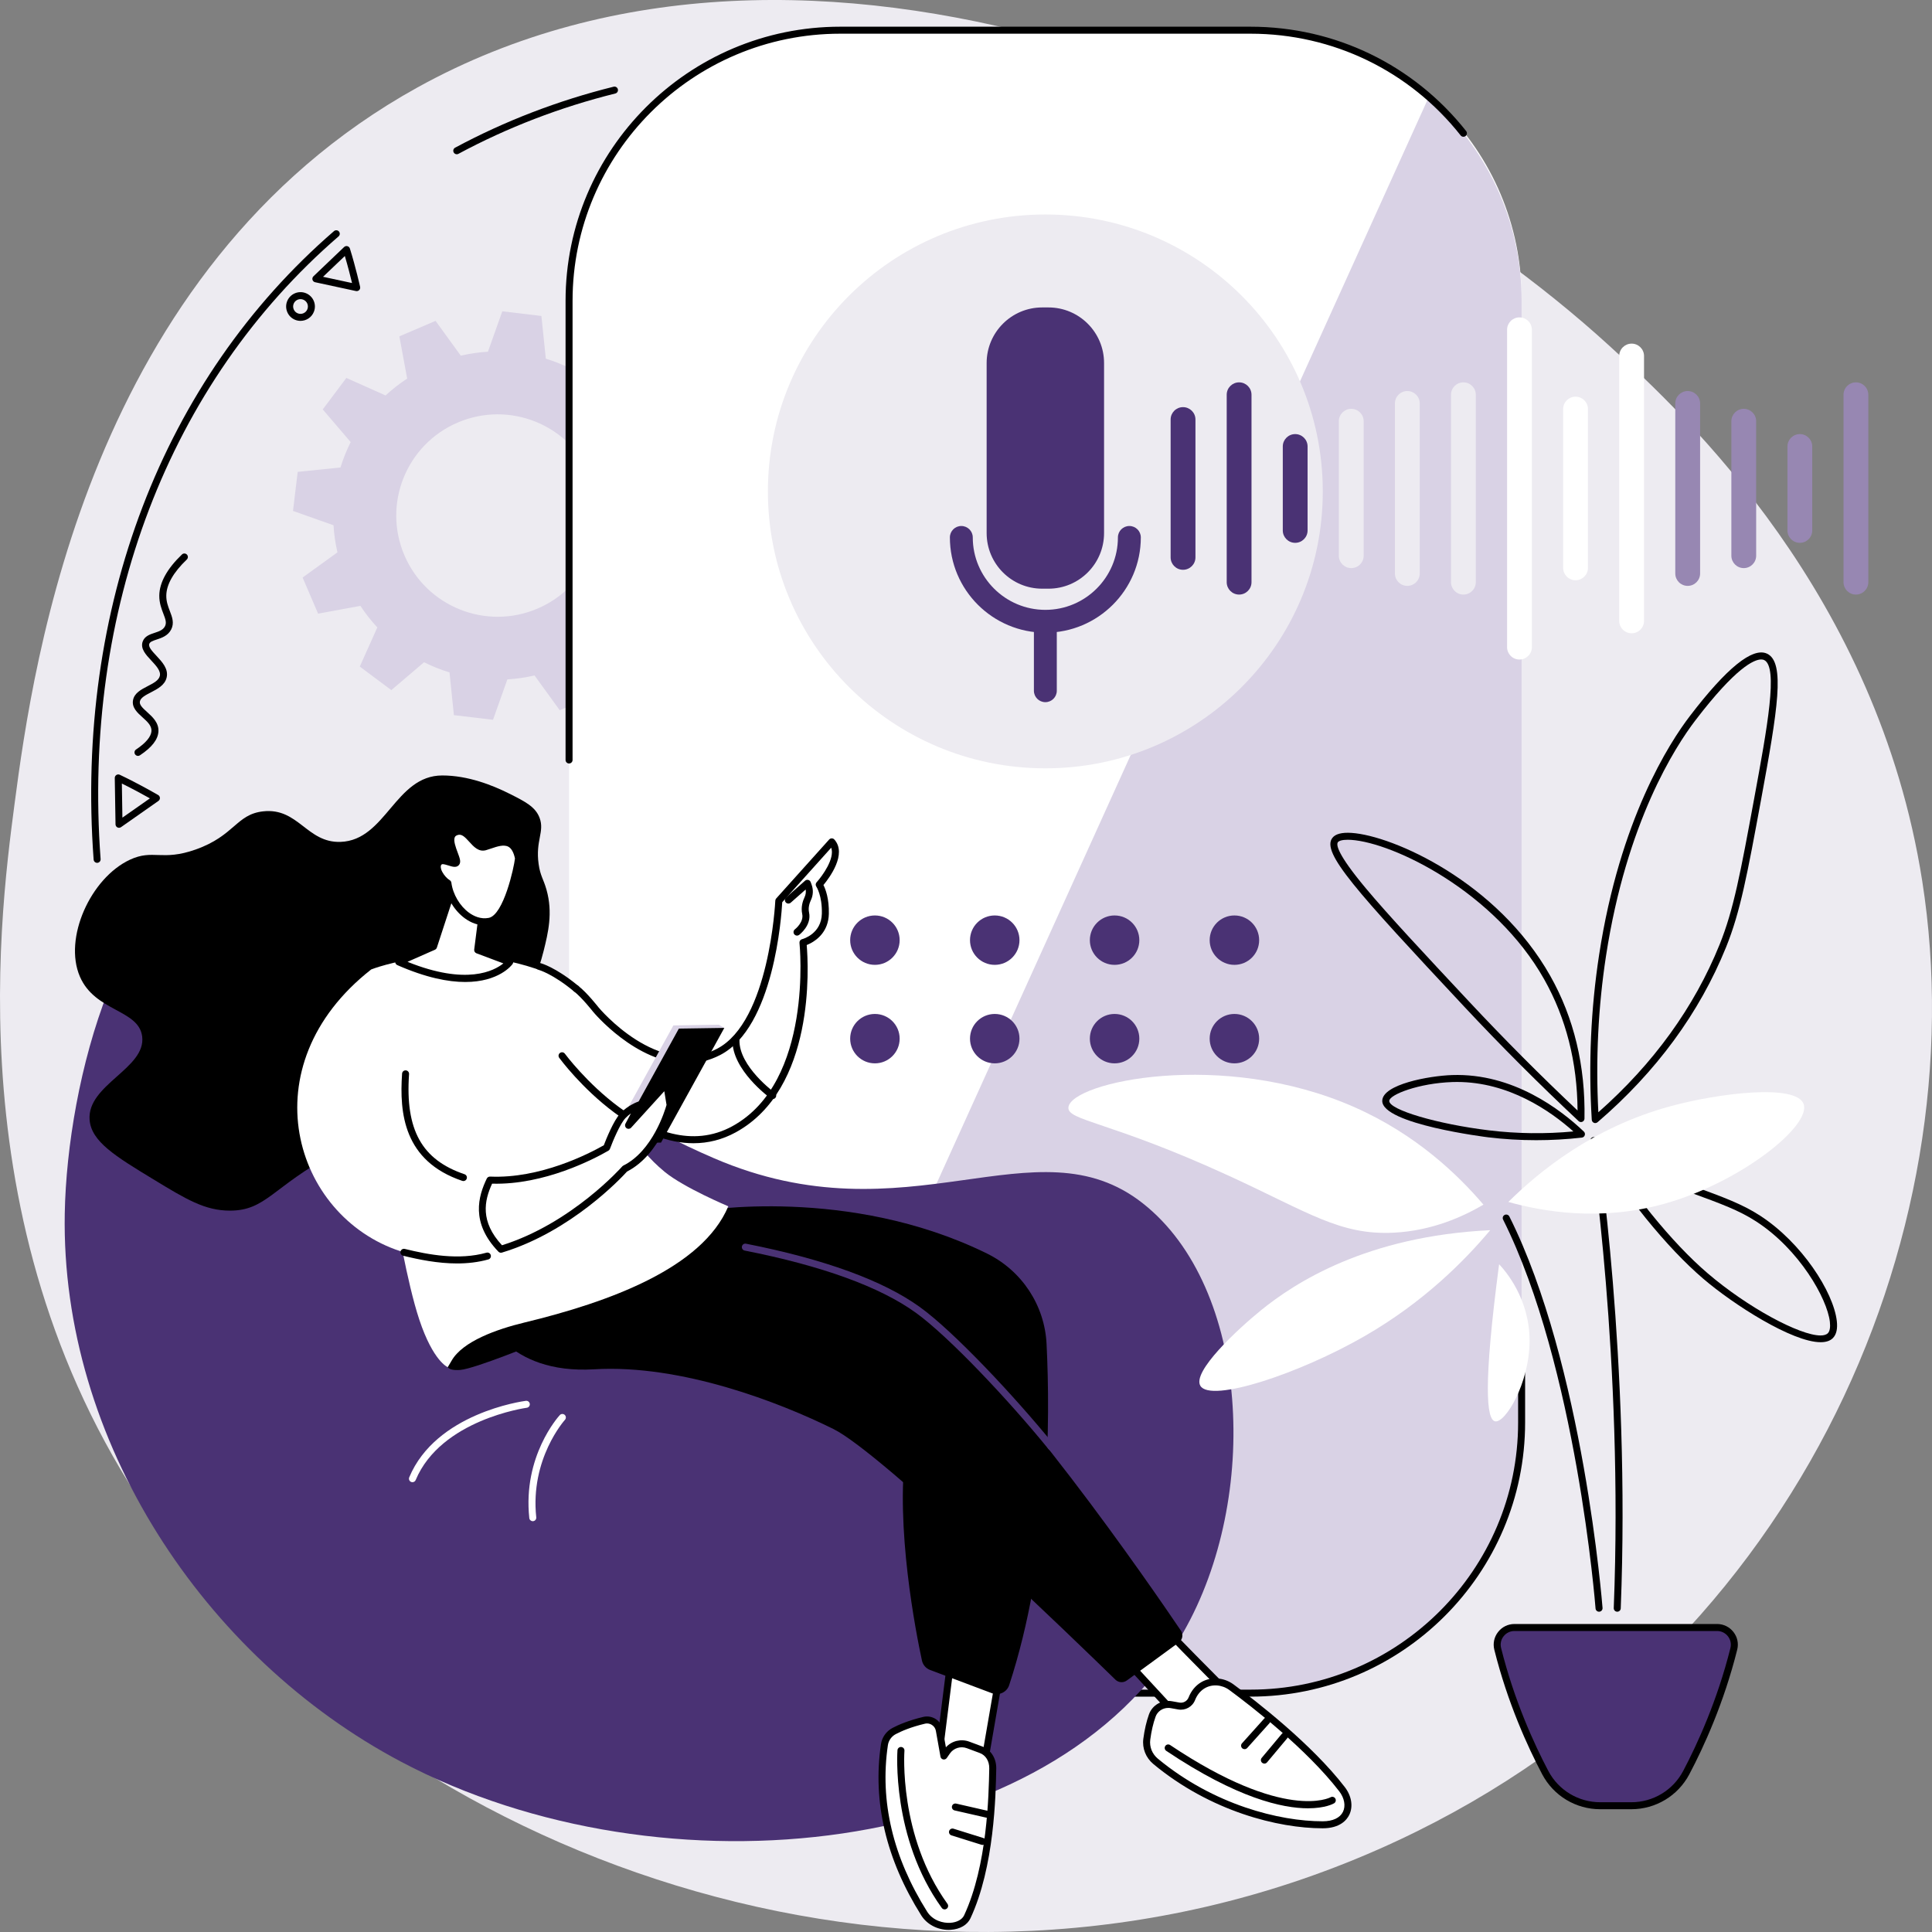 <?xml version="1.0" encoding="UTF-8"?>
<svg width="224px" height="224px" viewBox="0 0 224 224" version="1.1" xmlns="http://www.w3.org/2000/svg" xmlns:xlink="http://www.w3.org/1999/xlink">
    <rect x="0" y="0" width="224" height="224" fill="#808080" stroke="none"/>
    <title>1</title>
    <g id="Page-1" stroke="none" stroke-width="1" fill="none" fill-rule="evenodd">
        <g id="1">
            <path d="M48.405,10.137 C93.899,-15.031 154.844,11.116 186.602,40.102 C195.674,48.382 217.673,69.039 222.867,102.146 C229.32,143.272 208.199,193.12 159.757,214.443 C107.029,237.651 48.076,215.656 20.482,179.953 C-5.322,146.562 -0.158,107.245 1.688,93.199 C3.852,76.721 10.292,31.222 48.405,10.137" id="Fill-193" fill="#EDEBF1"></path>
            <path d="M53.072,48.989 C59.042,46.438 65.949,49.2 68.505,55.156 C71.061,61.113 68.294,68.009 62.325,70.56 C56.358,73.11 49.448,70.349 46.892,64.392 C44.338,58.436 47.105,51.539 53.072,48.989 Z M35.085,66.96 L36.883,71.149 L41.787,70.245 C42.376,71.141 43.033,71.977 43.749,72.744 L41.714,77.283 L45.371,80.014 L49.165,76.782 C50.113,77.256 51.099,77.651 52.116,77.961 L52.626,82.914 L57.161,83.455 L58.825,78.77 C59.874,78.708 60.928,78.554 61.974,78.313 L64.897,82.346 L69.094,80.552 L68.189,75.656 C69.086,75.068 69.924,74.413 70.694,73.698 L75.239,75.729 L77.977,72.08 L74.739,68.292 C75.215,67.345 75.609,66.361 75.92,65.348 L80.882,64.837 L81.425,60.312 L76.731,58.65 C76.669,57.602 76.515,56.552 76.272,55.507 L80.312,52.589 L78.514,48.399 L73.612,49.303 C73.021,48.408 72.367,47.572 71.648,46.804 L73.683,42.266 L70.029,39.535 L66.232,42.766 C65.284,42.292 64.298,41.898 63.284,41.587 L62.771,36.634 L58.239,36.093 L56.572,40.779 C55.523,40.841 54.469,40.994 53.423,41.236 L50.5,37.203 L46.303,38.997 L47.208,43.892 C46.311,44.481 45.473,45.135 44.703,45.85 L40.158,43.82 L37.42,47.468 L40.658,51.256 C40.185,52.203 39.788,53.188 39.477,54.2 L34.515,54.711 L33.972,59.237 L38.669,60.899 C38.728,61.946 38.882,62.997 39.125,64.041 L35.085,66.96 L35.085,66.96 Z" id="Fill-194" fill="#D9D2E5"></path>
            <path d="M97.055,196.306 L145.343,196.306 C162.508,196.306 176.419,182.386 176.419,165.215 L176.419,34.593 C176.419,17.422 162.508,3.502 145.343,3.502 L97.055,3.502 C79.893,3.502 65.978,17.422 65.978,34.593 L65.978,165.215 C65.978,182.386 79.893,196.306 97.055,196.306" id="Fill-195" fill="#FFFFFF"></path>
            <path d="M176.419,34.88 L176.419,164.927 C176.419,182.257 162.346,196.306 144.983,196.306 L97.417,196.306 C92.35,196.306 87.565,195.108 83.327,192.983 L165.659,11.244 C172.253,16.996 176.419,25.452 176.419,34.88" id="Fill-196" fill="#D9D2E5"></path>
            <path d="M144.983,196.711 L97.417,196.711 C79.858,196.711 65.573,182.453 65.573,164.927 L65.573,115.472 C65.573,115.248 65.754,115.067 65.978,115.067 C66.203,115.067 66.384,115.248 66.384,115.472 L66.384,164.927 C66.384,182.006 80.306,195.9 97.417,195.9 L144.983,195.9 C162.094,195.9 176.014,182.006 176.014,164.927 L176.014,153.364 C176.014,153.14 176.198,152.959 176.419,152.959 C176.644,152.959 176.825,153.14 176.825,153.364 L176.825,164.927 C176.825,182.453 162.54,196.711 144.983,196.711" id="Fill-197" fill="#000000"></path>
            <path d="M65.978,88.52 C65.754,88.52 65.573,88.338 65.573,88.115 L65.573,34.88 C65.573,17.354 79.858,3.096 97.417,3.096 L144.983,3.096 C154.79,3.096 163.905,7.508 169.991,15.2 C170.128,15.376 170.099,15.631 169.923,15.77 C169.747,15.908 169.493,15.879 169.353,15.703 C163.424,8.207 154.542,3.907 144.983,3.907 L97.417,3.907 C80.306,3.907 66.384,17.802 66.384,34.88 L66.384,88.115 C66.384,88.338 66.203,88.52 65.978,88.52" id="Fill-198" fill="#000000"></path>
            <path d="M153.366,56.975 C153.366,74.707 138.965,89.081 121.2,89.081 C103.435,89.081 89.032,74.707 89.032,56.975 C89.032,39.243 103.435,24.868 121.2,24.868 C138.965,24.868 153.366,39.243 153.366,56.975" id="Fill-199" fill="#EDEBF1"></path>
            <path d="M121.562,68.253 L120.835,68.253 C117.277,68.253 114.393,65.367 114.393,61.806 L114.393,42.091 C114.393,38.531 117.277,35.645 120.835,35.645 L121.562,35.645 C125.121,35.645 128.007,38.531 128.007,42.091 L128.007,61.806 C128.007,65.367 125.121,68.253 121.562,68.253" id="Fill-200" fill="#4A3274"></path>
            <path d="M121.2,73.356 C115.096,73.356 110.132,68.401 110.132,62.309 C110.132,61.578 110.726,60.985 111.458,60.985 C112.191,60.985 112.785,61.578 112.785,62.309 C112.785,66.94 116.56,70.708 121.2,70.708 C125.84,70.708 129.613,66.94 129.613,62.309 C129.613,61.578 130.207,60.985 130.942,60.985 C131.674,60.985 132.269,61.578 132.269,62.309 C132.269,68.401 127.302,73.356 121.2,73.356" id="Fill-201" fill="#4A3274"></path>
            <path d="M121.2,81.41 C120.468,81.41 119.873,80.817 119.873,80.086 L119.873,72.306 C119.873,71.574 120.468,70.981 121.2,70.981 C121.933,70.981 122.527,71.574 122.527,72.306 L122.527,80.086 C122.527,80.817 121.933,81.41 121.2,81.41" id="Fill-202" fill="#4A3274"></path>
            <path d="M104.308,109.004 C104.308,110.585 103.024,111.867 101.438,111.867 C99.855,111.867 98.571,110.585 98.571,109.004 C98.571,107.422 99.855,106.14 101.438,106.14 C103.024,106.14 104.308,107.422 104.308,109.004" id="Fill-203" fill="#4A3274"></path>
            <path d="M118.201,109.004 C118.201,110.585 116.917,111.867 115.334,111.867 C113.747,111.867 112.464,110.585 112.464,109.004 C112.464,107.422 113.747,106.14 115.334,106.14 C116.917,106.14 118.201,107.422 118.201,109.004" id="Fill-204" fill="#4A3274"></path>
            <path d="M132.096,109.004 C132.096,110.585 130.812,111.867 129.226,111.867 C127.643,111.867 126.359,110.585 126.359,109.004 C126.359,107.422 127.643,106.14 129.226,106.14 C130.812,106.14 132.096,107.422 132.096,109.004" id="Fill-205" fill="#4A3274"></path>
            <path d="M145.989,109.004 C145.989,110.585 144.705,111.867 143.122,111.867 C141.538,111.867 140.252,110.585 140.252,109.004 C140.252,107.422 141.538,106.14 143.122,106.14 C144.705,106.14 145.989,107.422 145.989,109.004" id="Fill-206" fill="#4A3274"></path>
            <path d="M104.308,120.423 C104.308,122.005 103.024,123.287 101.438,123.287 C99.855,123.287 98.571,122.005 98.571,120.423 C98.571,118.842 99.855,117.56 101.438,117.56 C103.024,117.56 104.308,118.842 104.308,120.423" id="Fill-207" fill="#4A3274"></path>
            <path d="M118.201,120.423 C118.201,122.005 116.917,123.287 115.334,123.287 C113.747,123.287 112.464,122.005 112.464,120.423 C112.464,118.842 113.747,117.56 115.334,117.56 C116.917,117.56 118.201,118.842 118.201,120.423" id="Fill-208" fill="#4A3274"></path>
            <path d="M132.096,120.423 C132.096,122.005 130.812,123.287 129.226,123.287 C127.643,123.287 126.359,122.005 126.359,120.423 C126.359,118.842 127.643,117.56 129.226,117.56 C130.812,117.56 132.096,118.842 132.096,120.423" id="Fill-209" fill="#4A3274"></path>
            <path d="M145.989,120.423 C145.989,122.005 144.705,123.287 143.122,123.287 C141.538,123.287 140.252,122.005 140.252,120.423 C140.252,118.842 141.538,117.56 143.122,117.56 C144.705,117.56 145.989,118.842 145.989,120.423" id="Fill-210" fill="#4A3274"></path>
            <path d="M169.669,44.331 C168.875,44.331 168.231,44.974 168.231,45.767 L168.231,67.5 C168.231,68.293 168.875,68.936 169.669,68.936 C170.464,68.936 171.107,68.293 171.107,67.5 L171.107,45.767 C171.107,44.974 170.464,44.331 169.669,44.331" id="Fill-211" fill="#EDEBF1"></path>
            <path d="M176.171,36.799 C175.376,36.799 174.733,37.441 174.733,38.234 L174.733,75.032 C174.733,75.825 175.376,76.468 176.171,76.468 C176.965,76.468 177.609,75.825 177.609,75.032 L177.609,38.234 C177.609,37.441 176.965,36.799 176.171,36.799" id="Fill-212" fill="#FFFFFF"></path>
            <path d="M182.673,45.991 C181.878,45.991 181.235,46.634 181.235,47.427 L181.235,65.84 C181.235,66.633 181.878,67.275 182.673,67.275 C183.467,67.275 184.11,66.633 184.11,65.84 L184.11,47.427 C184.11,46.634 183.467,45.991 182.673,45.991" id="Fill-213" fill="#FFFFFF"></path>
            <path d="M189.174,39.841 C188.38,39.841 187.734,40.484 187.734,41.277 L187.734,71.99 C187.734,72.783 188.38,73.425 189.174,73.425 C189.969,73.425 190.612,72.783 190.612,71.99 L190.612,41.277 C190.612,40.484 189.969,39.841 189.174,39.841" id="Fill-214" fill="#FFFFFF"></path>
            <path d="M195.674,45.338 C194.879,45.338 194.236,45.981 194.236,46.774 L194.236,66.493 C194.236,67.286 194.879,67.928 195.674,67.928 C196.468,67.928 197.114,67.286 197.114,66.493 L197.114,46.774 C197.114,45.981 196.468,45.338 195.674,45.338" id="Fill-215" fill="#9787B2"></path>
            <path d="M202.175,47.4 C201.381,47.4 200.738,48.043 200.738,48.835 L200.738,64.431 C200.738,65.224 201.381,65.867 202.175,65.867 C202.97,65.867 203.613,65.224 203.613,64.431 L203.613,48.835 C203.613,48.043 202.97,47.4 202.175,47.4" id="Fill-216" fill="#9787B2"></path>
            <path d="M208.677,50.33 C207.883,50.33 207.239,50.973 207.239,51.765 L207.239,61.501 C207.239,62.294 207.883,62.937 208.677,62.937 C209.472,62.937 210.115,62.294 210.115,61.501 L210.115,51.765 C210.115,50.973 209.472,50.33 208.677,50.33" id="Fill-217" fill="#9787B2"></path>
            <path d="M215.179,44.331 C214.384,44.331 213.741,44.974 213.741,45.767 L213.741,67.5 C213.741,68.293 214.384,68.936 215.179,68.936 C215.973,68.936 216.616,68.293 216.616,67.5 L216.616,45.767 C216.616,44.974 215.973,44.331 215.179,44.331" id="Fill-218" fill="#9787B2"></path>
            <path d="M163.167,45.338 C162.376,45.338 161.73,45.981 161.73,46.774 L161.73,66.493 C161.73,67.286 162.376,67.928 163.167,67.928 C163.962,67.928 164.608,67.286 164.608,66.493 L164.608,46.774 C164.608,45.981 163.962,45.338 163.167,45.338" id="Fill-219" fill="#EDEBF1"></path>
            <path d="M156.668,47.4 C155.874,47.4 155.228,48.043 155.228,48.835 L155.228,64.431 C155.228,65.224 155.874,65.867 156.668,65.867 C157.463,65.867 158.106,65.224 158.106,64.431 L158.106,48.835 C158.106,48.043 157.463,47.4 156.668,47.4" id="Fill-220" fill="#EDEBF1"></path>
            <path d="M150.166,50.33 C149.372,50.33 148.729,50.973 148.729,51.765 L148.729,61.501 C148.729,62.294 149.372,62.937 150.166,62.937 C150.961,62.937 151.604,62.294 151.604,61.501 L151.604,51.765 C151.604,50.973 150.961,50.33 150.166,50.33" id="Fill-221" fill="#4A3274"></path>
            <path d="M143.665,44.331 C142.87,44.331 142.227,44.974 142.227,45.767 L142.227,67.5 C142.227,68.293 142.87,68.936 143.665,68.936 C144.459,68.936 145.102,68.293 145.102,67.5 L145.102,45.767 C145.102,44.974 144.459,44.331 143.665,44.331" id="Fill-222" fill="#4A3274"></path>
            <path d="M137.163,47.204 C136.368,47.204 135.725,47.846 135.725,48.639 L135.725,64.628 C135.725,65.42 136.368,66.063 137.163,66.063 C137.957,66.063 138.603,65.42 138.603,64.628 L138.603,48.639 C138.603,47.846 137.957,47.204 137.163,47.204" id="Fill-223" fill="#4A3274"></path>
            <path d="M27.116,98.642 C14.094,101.411 7.784,125.265 7.508,140.707 C7.041,166.981 23.628,192.164 46.519,204.268 C76.936,220.351 122.281,215.351 137.217,189.219 C146.129,173.627 144.908,149.297 132.509,139.523 C120.082,129.725 105.257,143.978 82.773,134.283 C49.797,120.063 43.401,95.178 27.116,98.642" id="Fill-224" fill="#4A3274"></path>
            <path d="M47.822,171.849 C47.77,171.849 47.716,171.839 47.665,171.818 C47.459,171.731 47.362,171.493 47.446,171.287 C50.548,163.858 60.547,162.47 60.968,162.415 C61.19,162.385 61.395,162.542 61.425,162.764 C61.452,162.986 61.298,163.19 61.074,163.219 C60.976,163.232 51.116,164.605 48.194,171.6 C48.13,171.755 47.981,171.849 47.822,171.849" id="Fill-225" fill="#FFFFFF"></path>
            <path d="M61.771,176.37 C61.566,176.37 61.39,176.216 61.368,176.008 C60.601,168.85 64.727,164.262 64.903,164.07 C65.054,163.905 65.311,163.895 65.476,164.045 C65.641,164.197 65.651,164.453 65.5,164.618 C65.46,164.663 61.447,169.14 62.174,175.922 C62.198,176.144 62.038,176.344 61.814,176.368 C61.801,176.37 61.784,176.37 61.771,176.37" id="Fill-226" fill="#FFFFFF"></path>
            <path d="M134.663,188.364 C134.755,188.61 144.521,198.424 144.521,198.424 L138.519,201.149 L130.618,192.606 L134.663,188.364" id="Fill-227" fill="#FFFFFF"></path>
            <path d="M131.175,192.61 L138.617,200.659 L143.824,198.296 C137.474,191.914 135.366,189.735 134.658,188.959 L131.175,192.61 Z M138.519,201.555 C138.409,201.555 138.301,201.51 138.222,201.425 L130.321,192.881 C130.175,192.724 130.177,192.481 130.326,192.326 L134.371,188.084 C134.469,187.983 134.609,187.939 134.747,187.967 C134.858,187.99 134.952,188.059 135.012,188.155 C135.387,188.633 141.06,194.371 144.81,198.138 C144.902,198.232 144.946,198.366 144.921,198.497 C144.897,198.628 144.81,198.739 144.689,198.793 L138.687,201.519 C138.633,201.543 138.576,201.555 138.519,201.555 L138.519,201.555 Z" id="Fill-228" fill="#000000"></path>
            <path d="M138.184,196.957 C138.392,196.428 138.768,195.816 139.452,195.403 C140.481,194.781 141.803,194.902 142.77,195.616 C145.189,197.401 151.761,202.463 155.595,207.443 C156.952,209.203 156.347,211.569 153.355,211.57 C148.45,211.571 140.603,209.702 133.985,204.217 C133.226,203.587 132.834,202.62 132.963,201.646 C133.069,200.851 133.258,199.854 133.593,198.909 C133.917,198.005 134.863,197.475 135.814,197.646 L136.671,197.8 C137.314,197.915 137.947,197.561 138.184,196.957" id="Fill-229" fill="#FFFFFF"></path>
            <path d="M135.452,198.019 C134.793,198.019 134.198,198.419 133.977,199.045 C133.701,199.813 133.496,200.707 133.363,201.699 C133.253,202.532 133.582,203.356 134.244,203.905 C140.703,209.257 148.348,211.164 153.35,211.164 C153.352,211.164 153.352,211.164 153.355,211.164 C154.523,211.164 155.358,210.774 155.706,210.067 C156.041,209.383 155.876,208.472 155.274,207.69 C151.507,202.797 145.108,197.845 142.53,195.943 C141.67,195.309 140.519,195.232 139.663,195.75 C139.168,196.049 138.798,196.505 138.56,197.105 C138.255,197.887 137.43,198.347 136.601,198.199 L135.744,198.045 C135.644,198.027 135.547,198.019 135.452,198.019 Z M153.35,211.975 C148.205,211.975 140.352,210.02 133.726,204.529 C132.85,203.802 132.412,202.704 132.561,201.593 C132.699,200.543 132.92,199.594 133.212,198.773 C133.601,197.68 134.728,197.038 135.885,197.246 L136.744,197.4 C137.19,197.481 137.641,197.232 137.806,196.809 C138.103,196.05 138.601,195.443 139.241,195.055 C140.376,194.369 141.892,194.464 143.011,195.29 C145.616,197.212 152.085,202.221 155.917,207.196 C156.709,208.224 156.906,209.461 156.433,210.425 C156.149,211.004 155.371,211.975 153.355,211.975 C153.352,211.975 153.352,211.975 153.35,211.975 L153.35,211.975 Z" id="Fill-230" fill="#000000"></path>
            <path d="M151.65,209.658 C148.702,209.658 143.448,208.51 135.217,202.997 C135.031,202.872 134.982,202.62 135.106,202.434 C135.231,202.248 135.482,202.198 135.669,202.323 C148.961,211.227 154.215,208.409 154.266,208.38 C154.458,208.268 154.706,208.334 154.82,208.526 C154.931,208.718 154.868,208.964 154.677,209.078 C154.587,209.132 153.647,209.658 151.65,209.658" id="Fill-231" fill="#000000"></path>
            <path d="M146.594,204.475 C146.502,204.475 146.41,204.444 146.335,204.38 C146.164,204.236 146.14,203.98 146.286,203.809 L148.621,201.018 C148.767,200.847 149.021,200.824 149.194,200.968 C149.364,201.111 149.388,201.367 149.242,201.539 L146.905,204.33 C146.826,204.426 146.71,204.475 146.594,204.475" id="Fill-232" fill="#000000"></path>
            <path d="M144.3,202.802 C144.202,202.802 144.105,202.768 144.029,202.698 C143.862,202.548 143.848,202.292 143.997,202.126 L146.583,199.245 C146.732,199.079 146.989,199.065 147.156,199.215 C147.321,199.364 147.337,199.621 147.186,199.787 L144.602,202.667 C144.521,202.757 144.411,202.802 144.3,202.802" id="Fill-233" fill="#000000"></path>
            <polyline id="Fill-234" fill="#FFFFFF" points="115.774 194.912 113.623 207.365 108.786 204.109 110.286 192.169 115.774 194.912"></polyline>
            <path d="M109.218,203.912 L113.331,206.679 L115.325,195.14 L110.615,192.788 L109.218,203.912 Z M113.623,207.771 C113.545,207.771 113.466,207.747 113.399,207.702 L108.559,204.446 C108.432,204.36 108.364,204.211 108.383,204.059 L109.883,192.119 C109.899,191.988 109.978,191.874 110.094,191.812 C110.21,191.75 110.348,191.748 110.467,191.807 L115.955,194.549 C116.117,194.629 116.204,194.804 116.174,194.981 L114.023,207.434 C113.999,207.57 113.909,207.684 113.782,207.738 C113.731,207.76 113.677,207.771 113.623,207.771 L113.623,207.771 Z" id="Fill-235" fill="#000000"></path>
            <path d="M115.101,205.049 C115.028,208.893 114.769,216.626 112.148,222.241 C111.445,223.749 108.38,223.803 107.162,221.867 C104.616,217.829 101.271,210.916 102.543,202.282 C102.643,201.608 103.062,201.019 103.668,200.699 C104.381,200.325 105.513,199.841 107.14,199.455 C107.951,199.263 108.762,199.791 108.905,200.606 L109.437,203.596 L109.797,203.075 C110.337,202.293 111.348,201.977 112.242,202.311 C112.726,202.491 113.258,202.69 113.739,202.869 C114.642,203.205 115.12,204.095 115.101,205.049" id="Fill-236" fill="#FFFFFF"></path>
            <path d="M107.481,199.821 C107.4,199.821 107.316,199.83 107.235,199.85 C105.605,200.236 104.5,200.72 103.857,201.058 C103.365,201.317 103.024,201.797 102.943,202.342 C101.987,208.833 103.522,215.329 107.502,221.651 C108.153,222.684 109.351,222.989 110.18,222.935 C110.94,222.889 111.553,222.557 111.78,222.07 C114.48,216.284 114.636,208.116 114.696,205.042 C114.712,204.194 114.293,203.508 113.599,203.249 L112.102,202.691 C111.377,202.421 110.567,202.674 110.132,203.306 L109.772,203.826 C109.678,203.962 109.513,204.027 109.351,203.992 C109.191,203.957 109.067,203.829 109.04,203.667 L108.507,200.677 C108.456,200.395 108.297,200.153 108.054,199.995 C107.881,199.88 107.683,199.821 107.481,199.821 Z M109.983,223.755 C108.691,223.755 107.467,223.114 106.819,222.084 C102.73,215.593 101.157,208.911 102.141,202.223 C102.26,201.423 102.76,200.72 103.478,200.341 C104.162,199.981 105.338,199.466 107.048,199.061 C107.543,198.943 108.072,199.036 108.499,199.316 C108.929,199.599 109.216,200.031 109.305,200.535 L109.669,202.586 C110.345,201.841 111.418,201.571 112.385,201.931 L113.882,202.489 C114.893,202.866 115.531,203.874 115.507,205.057 C115.447,208.179 115.288,216.471 112.515,222.414 C112.158,223.181 111.302,223.679 110.229,223.746 C110.148,223.752 110.067,223.755 109.983,223.755 L109.983,223.755 Z" id="Fill-237" fill="#000000"></path>
            <path d="M109.524,221.381 C109.399,221.381 109.275,221.321 109.194,221.213 C103.33,213.09 104.046,203.023 104.054,202.922 C104.073,202.699 104.262,202.533 104.489,202.55 C104.713,202.567 104.881,202.762 104.862,202.985 C104.854,203.083 104.165,212.863 109.853,220.737 C109.983,220.918 109.942,221.173 109.761,221.302 C109.688,221.356 109.605,221.381 109.524,221.381" id="Fill-238" fill="#000000"></path>
            <path d="M114.439,210.752 C114.409,210.752 114.38,210.749 114.347,210.742 L110.677,209.904 C110.461,209.854 110.323,209.637 110.372,209.418 C110.423,209.2 110.64,209.064 110.859,209.113 L114.528,209.951 C114.747,210.001 114.882,210.218 114.834,210.437 C114.79,210.625 114.623,210.752 114.439,210.752" id="Fill-239" fill="#000000"></path>
            <path d="M113.915,213.905 C113.874,213.905 113.834,213.899 113.793,213.886 L110.313,212.797 C110.099,212.73 109.98,212.503 110.045,212.289 C110.113,212.075 110.34,211.956 110.553,212.023 L114.036,213.112 C114.25,213.179 114.369,213.406 114.301,213.62 C114.247,213.794 114.088,213.905 113.915,213.905" id="Fill-240" fill="#000000"></path>
            <path d="M81.19,140.409 C81.19,140.409 98.374,137.438 114.436,145.338 C118.484,147.33 121.122,151.343 121.341,155.818 C121.781,164.703 121.722,180.989 117.006,195.378 C116.739,196.196 115.831,196.625 115.02,196.32 L107.837,193.62 C107.356,193.439 107,193.028 106.892,192.528 C106.197,189.3 103.776,177.012 105.03,167.937 C106.483,157.403 71.996,148.18 71.996,148.18 L81.19,140.409" id="Fill-241" fill="#000000"></path>
            <path d="M136.674,190.43 L130.645,194.839 C130.242,195.134 129.683,195.095 129.326,194.747 C125.251,190.773 102.249,168.467 96.636,165.686 C90.472,162.632 79.02,158.152 68.878,158.759 C58.733,159.366 56.21,152.495 56.21,152.495 L70.172,142.446 C70.172,142.446 95.363,143.906 106.413,151.868 C116.387,159.057 133.655,184.236 136.914,189.057 C137.22,189.505 137.112,190.109 136.674,190.43" id="Fill-242" fill="#000000"></path>
            <path d="M121.884,168.168 C121.765,168.168 121.649,168.117 121.568,168.018 C117.025,162.421 110.026,154.973 106.175,152.197 C102.006,149.192 95.331,146.768 86.338,144.993 C86.119,144.95 85.976,144.737 86.019,144.517 C86.062,144.297 86.276,144.154 86.494,144.197 C95.604,145.995 102.384,148.465 106.648,151.539 C110.556,154.354 117.622,161.868 122.197,167.507 C122.338,167.681 122.311,167.936 122.138,168.077 C122.062,168.139 121.973,168.168 121.884,168.168" id="Fill-243" fill="#4A3274"></path>
            <path d="M51.87,158.241 C51.87,158.241 51.664,158.961 53.359,158.832 C55.069,158.701 62.536,155.62 62.536,155.62 L62.536,151.833 C62.536,151.833 53.823,154.387 52.775,155.289 C51.726,156.192 51.87,158.241 51.87,158.241" id="Fill-244" fill="#000000"></path>
            <path d="M51.291,127.416 C46.354,131.035 46.433,129.619 38.607,133.829 C31.594,137.602 30.846,140.36 26.66,140.363 C23.757,140.366 21.582,139.043 17.774,136.729 C13.391,134.065 10.584,132.359 10.389,129.84 C10.07,125.753 16.964,123.877 16.483,120.164 C16.077,117.026 11.019,117.311 9.262,113.226 C7.343,108.768 10.516,101.791 15.069,99.674 C17.764,98.422 18.766,99.883 22.687,98.494 C27.208,96.894 27.384,94.419 30.5,94.071 C34.599,93.613 35.569,97.753 39.496,97.61 C44.744,97.419 45.816,89.911 51.275,89.909 C54.272,89.908 57.109,91.048 59.009,91.996 C60.92,92.948 62.09,93.553 62.565,94.836 C63.157,96.436 62.068,97.461 62.449,100.176 C62.641,101.551 63.006,101.9 63.357,103.139 C64.125,105.83 63.541,108.187 63.03,110.249 C60.439,120.711 51.291,127.416 51.291,127.416" id="Fill-245" fill="#000000"></path>
            <path d="M43.036,112.4 C43.036,112.4 53.061,108.41 64.125,113.071 C64.125,113.071 67.103,113.915 67.919,115.691 C70.416,121.132 69.716,129.831 77.071,135.873 C79.295,137.7 84.441,139.862 84.441,139.862 C81.425,147.014 70.694,150.948 60.782,153.342 C57.68,154.091 53.618,155.499 52.34,157.794 C52.153,158.126 51.91,158.511 51.91,158.511 C51.91,158.511 50.227,157.845 48.616,153.006 C47.165,148.646 45.9,140.865 45.9,140.865 L43.036,112.4" id="Fill-246" fill="#FFFFFF"></path>
            <path d="M96.436,97.607 L90.297,104.442 C90.297,104.442 89.678,118.653 83.327,121.953 C76.15,125.681 69.075,117.045 69.075,117.045 L63.727,124.378 C63.727,124.378 76.369,135.309 86.132,129.968 C95.898,124.627 93.099,109.281 93.099,109.281 C93.096,109.293 95.636,108.639 95.693,105.935 C95.742,103.633 94.98,102.563 94.98,102.563 C94.98,102.563 97.944,99.291 96.436,97.607" id="Fill-247" fill="#FFFFFF"></path>
            <path d="M92.41,108.476 C92.285,108.476 92.164,108.42 92.083,108.314 C91.95,108.135 91.986,107.88 92.167,107.746 C92.175,107.739 93.218,106.935 93.01,105.969 C92.842,105.188 93.066,104.474 93.285,104.013 C93.418,103.735 93.461,103.428 93.412,103.129 L91.677,104.661 C91.51,104.809 91.253,104.794 91.105,104.626 C90.956,104.458 90.972,104.201 91.14,104.053 L93.342,102.108 C93.442,102.02 93.583,101.986 93.71,102.019 C93.839,102.052 93.945,102.147 93.991,102.273 L94.099,102.566 C94.315,103.158 94.288,103.795 94.018,104.361 C93.853,104.709 93.683,105.24 93.804,105.798 C94.123,107.275 92.712,108.351 92.65,108.396 C92.577,108.45 92.494,108.476 92.41,108.476" id="Fill-248" fill="#000000"></path>
            <path d="M80.401,132.548 C77.509,132.548 74.41,131.357 71.232,128.997 C67.462,126.194 64.943,122.791 64.838,122.647 C64.706,122.467 64.743,122.213 64.924,122.081 C65.106,121.948 65.357,121.986 65.492,122.167 C65.592,122.303 75.574,135.682 84.914,130.573 C94.326,125.425 92.712,109.485 92.694,109.324 C92.677,109.159 92.761,108.999 92.91,108.921 C92.948,108.902 92.988,108.888 93.029,108.881 C93.166,108.843 95.239,108.233 95.288,105.926 C95.334,103.813 94.655,102.807 94.647,102.797 C94.539,102.642 94.553,102.431 94.68,102.291 C95.355,101.544 96.815,99.527 96.374,98.283 L90.694,104.606 C90.607,106.216 89.721,119.087 83.514,122.312 C82.187,123.001 80.865,123.284 79.587,123.284 C73.742,123.284 68.821,117.375 68.762,117.302 C68.743,117.278 67.478,115.666 66.557,114.95 C66.381,114.813 66.349,114.558 66.486,114.381 C66.622,114.204 66.878,114.172 67.054,114.31 C68.056,115.087 69.34,116.726 69.394,116.795 C69.456,116.872 76.342,125.125 83.138,121.593 C89.21,118.439 89.883,104.564 89.891,104.424 C89.894,104.33 89.932,104.241 89.994,104.171 L96.134,97.336 C96.209,97.251 96.32,97.202 96.436,97.202 C96.55,97.202 96.661,97.251 96.736,97.336 C98.239,99.01 96.147,101.797 95.472,102.611 C95.715,103.09 96.136,104.183 96.098,105.943 C96.058,107.978 94.742,108.965 93.961,109.371 C93.791,109.459 93.65,109.524 93.531,109.571 C93.739,112.007 94.528,126.238 85.303,131.285 C83.76,132.128 82.117,132.548 80.401,132.548" id="Fill-249" fill="#000000"></path>
            <polyline id="Fill-250" fill="#D9D2E5" points="71.372 132.554 70.74 132.185 78.077 118.889 83.344 118.808 83.979 119.178 71.372 132.554"></polyline>
            <polyline id="Fill-251" fill="#000000" points="76.642 132.474 71.372 132.554 78.709 119.258 83.979 119.178 76.642 132.474"></polyline>
            <path d="M66.805,115.036 C66.713,115.036 66.624,115.005 66.549,114.943 C64.035,112.872 62.468,112.452 62.452,112.448 C62.236,112.392 62.106,112.172 62.16,111.956 C62.214,111.739 62.433,111.607 62.652,111.661 C62.719,111.679 64.387,112.112 67.062,114.317 C67.235,114.459 67.262,114.715 67.119,114.888 C67.038,114.985 66.922,115.036 66.805,115.036" id="Fill-252" fill="#000000"></path>
            <path d="M56.804,136.822 C55.158,136.749 53.494,136.434 51.886,135.765 C43.214,132.158 48.367,118.249 48.367,118.249 L43.036,112.4 C28.751,123.604 34.018,141.02 46.433,145.071 C50.762,146.483 54.81,146.217 58.363,145.145 C55.215,141.888 55.896,138.702 56.804,136.822" id="Fill-253" fill="#FFFFFF"></path>
            <path d="M77.693,128.128 L77.285,125.622 L72.875,130.475 L74.131,128.105 C74.131,128.105 73.067,128.462 72.215,129.364 C71.391,130.239 70.394,132.902 70.335,133.063 C68.578,134.076 62.825,137.085 56.804,136.822 C55.896,138.702 54.931,141.583 58.08,144.84 C66.516,142.293 72.45,135.503 72.45,135.503 C76.304,133.588 77.693,128.128 77.693,128.128" id="Fill-254" fill="#FFFFFF"></path>
            <path d="M57.055,137.236 C56.139,139.23 55.65,141.617 58.201,144.378 C66.297,141.841 72.086,135.302 72.145,135.236 C72.18,135.196 72.221,135.163 72.269,135.14 C75.669,133.45 77.09,128.771 77.28,128.107 L77.02,126.517 L73.175,130.747 C73.037,130.899 72.807,130.924 72.642,130.806 C72.475,130.689 72.421,130.465 72.515,130.285 L73.153,129.086 C72.94,129.239 72.718,129.423 72.51,129.642 C71.894,130.298 71.067,132.259 70.716,133.204 C70.683,133.293 70.618,133.367 70.537,133.414 C68.894,134.363 63.122,137.405 57.055,137.236 Z M58.08,145.245 C57.971,145.245 57.866,145.202 57.788,145.122 C54.537,141.757 55.461,138.673 56.439,136.645 C56.509,136.499 56.664,136.411 56.82,136.416 C62.617,136.671 68.232,133.792 70.008,132.783 C70.245,132.156 71.132,129.923 71.921,129.086 C72.829,128.121 73.956,127.736 74.004,127.721 C74.161,127.668 74.334,127.716 74.442,127.843 C74.491,127.902 74.523,127.974 74.534,128.047 L76.985,125.349 C77.09,125.234 77.252,125.188 77.401,125.233 C77.55,125.278 77.661,125.403 77.685,125.557 L78.093,128.063 C78.101,128.118 78.098,128.174 78.085,128.228 C78.028,128.457 76.623,133.827 72.699,135.831 C72.078,136.519 66.219,142.806 58.196,145.228 C58.158,145.239 58.12,145.245 58.08,145.245 L58.08,145.245 Z" id="Fill-255" fill="#000000"></path>
            <path d="M53.729,136.934 C53.686,136.934 53.642,136.927 53.599,136.913 C46.803,134.615 46.3,129.059 46.619,124.476 C46.632,124.253 46.827,124.083 47.051,124.1 C47.273,124.115 47.443,124.309 47.427,124.532 C46.976,130.995 48.9,134.468 53.859,136.144 C54.072,136.216 54.185,136.446 54.113,136.658 C54.056,136.827 53.899,136.934 53.729,136.934" id="Fill-256" fill="#000000"></path>
            <path d="M52.991,146.487 C50.759,146.487 48.567,146.042 46.735,145.59 C46.516,145.536 46.384,145.316 46.438,145.099 C46.492,144.881 46.711,144.748 46.93,144.802 C49.665,145.477 53.213,146.136 56.401,145.24 C56.618,145.18 56.842,145.305 56.901,145.521 C56.963,145.737 56.836,145.961 56.62,146.021 C55.431,146.355 54.204,146.487 52.991,146.487" id="Fill-257" fill="#000000"></path>
            <path d="M55.964,105.581 L55.383,110.146 L59.096,111.54 C59.096,111.54 56.001,115.826 46.224,111.524 L50.264,109.741 L52.251,103.667 L55.964,105.581" id="Fill-258" fill="#FFFFFF"></path>
            <path d="M47.249,111.516 C54.094,114.283 57.307,112.553 58.361,111.697 L55.239,110.525 C55.064,110.459 54.958,110.281 54.98,110.094 L55.526,105.811 L52.488,104.246 L50.651,109.867 C50.613,109.977 50.535,110.066 50.429,110.113 L47.249,111.516 Z M53.942,113.854 C51.975,113.854 49.394,113.361 46.062,111.895 C45.916,111.83 45.819,111.685 45.819,111.524 C45.819,111.363 45.914,111.218 46.062,111.153 L49.935,109.443 L51.867,103.541 C51.902,103.428 51.988,103.337 52.097,103.292 C52.207,103.247 52.332,103.252 52.437,103.307 L56.15,105.22 C56.301,105.298 56.388,105.463 56.366,105.632 L55.826,109.879 L59.239,111.16 C59.358,111.205 59.447,111.302 59.485,111.423 C59.52,111.544 59.498,111.675 59.425,111.777 C59.336,111.901 57.858,113.854 53.942,113.854 L53.942,113.854 Z" id="Fill-259" fill="#000000"></path>
            <path d="M60.114,99.507 C59.539,96.635 57.477,97.841 56.228,98.184 C54.98,98.527 54.364,95.966 52.934,96.429 C51.505,96.892 52.802,98.95 52.934,99.773 C53.069,100.596 51.683,99.567 51.083,99.833 C50.686,100.009 50.532,100.546 50.921,101.279 C51.164,101.738 51.57,102.185 51.932,102.398 C52.256,104.879 54.488,107.262 56.742,106.82 C59.009,106.375 60.136,99.607 60.114,99.507" id="Fill-260" fill="#FFFFFF"></path>
            <path d="M51.326,100.191 C51.294,100.191 51.267,100.195 51.245,100.204 C51.186,100.23 51.148,100.275 51.124,100.343 C51.097,100.425 51.053,100.663 51.278,101.089 C51.483,101.476 51.837,101.871 52.14,102.049 C52.245,102.113 52.318,102.222 52.334,102.346 C52.51,103.689 53.318,105.057 54.391,105.83 C54.91,106.202 55.723,106.607 56.664,106.422 C58.393,106.082 59.601,100.54 59.706,99.534 C59.558,98.837 59.309,98.382 58.963,98.183 C58.425,97.874 57.631,98.146 56.928,98.385 C56.72,98.457 56.523,98.524 56.337,98.575 C55.496,98.806 54.921,98.166 54.41,97.602 C53.877,97.013 53.523,96.665 53.059,96.815 C52.84,96.886 52.767,96.991 52.732,97.063 C52.545,97.454 52.842,98.253 53.061,98.837 C53.188,99.174 53.296,99.465 53.337,99.708 C53.394,100.059 53.264,100.254 53.148,100.356 C52.851,100.615 52.434,100.485 51.997,100.347 C51.813,100.29 51.497,100.191 51.326,100.191 Z M56.185,107.279 C55.418,107.279 54.645,107.012 53.918,106.489 C52.702,105.613 51.81,104.15 51.559,102.637 C51.181,102.363 50.802,101.923 50.562,101.468 C50.218,100.821 50.262,100.355 50.359,100.078 C50.454,99.798 50.654,99.58 50.918,99.463 C51.318,99.285 51.807,99.438 52.237,99.573 C52.313,99.596 52.405,99.625 52.488,99.649 C52.442,99.498 52.375,99.313 52.302,99.121 C52.018,98.36 51.664,97.413 52.002,96.71 C52.156,96.391 52.429,96.167 52.81,96.043 C53.804,95.722 54.475,96.463 55.012,97.059 C55.48,97.577 55.788,97.884 56.12,97.793 C56.291,97.747 56.474,97.684 56.666,97.618 C57.49,97.338 58.515,96.989 59.366,97.48 C59.941,97.811 60.314,98.448 60.512,99.427 C60.568,99.705 59.804,103.886 58.431,105.939 C57.942,106.674 57.399,107.104 56.82,107.218 C56.609,107.259 56.399,107.279 56.185,107.279 L56.185,107.279 Z" id="Fill-261" fill="#000000"></path>
            <path d="M199.078,188.695 L175.59,188.695 C174.293,188.695 173.333,189.911 173.647,191.167 C175.168,197.265 177.46,202.301 179.157,205.516 C180.405,207.879 182.859,209.36 185.534,209.36 L189.134,209.36 C191.812,209.36 194.263,207.879 195.511,205.516 C197.208,202.301 199.5,197.265 201.024,191.167 C201.338,189.911 200.376,188.695 199.078,188.695" id="Fill-262" fill="#4A3274"></path>
            <path d="M175.59,189.101 C175.093,189.101 174.633,189.325 174.328,189.716 C174.025,190.103 173.92,190.596 174.039,191.069 C175.56,197.159 177.857,202.184 179.516,205.327 C180.697,207.565 183.005,208.955 185.534,208.955 L189.134,208.955 C191.666,208.955 193.971,207.565 195.152,205.327 C196.811,202.184 199.108,197.159 200.63,191.068 C200.748,190.596 200.643,190.103 200.34,189.716 C200.035,189.325 199.576,189.101 199.078,189.101 L175.59,189.101 Z M189.134,209.766 L185.534,209.766 C182.702,209.766 180.122,208.21 178.8,205.706 C177.119,202.523 174.793,197.434 173.252,191.266 C173.074,190.548 173.233,189.802 173.69,189.217 C174.15,188.627 174.841,188.289 175.59,188.289 L199.078,188.289 C199.827,188.289 200.521,188.628 200.981,189.218 C201.438,189.802 201.597,190.548 201.416,191.266 C199.876,197.435 197.549,202.523 195.868,205.706 C194.547,208.21 191.966,209.766 189.134,209.766 L189.134,209.766 Z" id="Fill-263" fill="#000000"></path>
            <path d="M156.257,97.363 C155.582,97.363 155.231,97.499 155.123,97.642 C154.904,97.93 155.031,99.003 158.325,102.952 C160.946,106.092 165.091,110.526 170.342,116.139 C174.398,120.478 178.622,124.718 182.905,128.755 C182.873,123.157 181.573,118.045 179.038,113.547 C173.317,103.395 161.603,97.708 156.655,97.377 C156.511,97.368 156.379,97.363 156.257,97.363 Z M183.302,130.092 C183.202,130.092 183.102,130.054 183.027,129.983 C178.498,125.743 174.031,121.273 169.75,116.696 C157.128,103.196 153.196,98.846 154.474,97.153 C154.825,96.689 155.576,96.492 156.709,96.568 C161.513,96.89 173.596,102.239 179.743,113.149 C182.492,118.021 183.824,123.587 183.708,129.694 C183.705,129.855 183.608,129.998 183.462,130.06 C183.41,130.082 183.356,130.092 183.302,130.092 L183.302,130.092 Z" id="Fill-264" fill="#000000"></path>
            <path d="M204.199,76.459 C203.386,76.459 201.284,77.346 196.563,83.524 C194.241,86.56 188.588,95.297 186.205,110.827 C185.297,116.75 184.997,122.845 185.316,128.958 C191.704,123.321 196.433,116.783 199.373,109.515 C201.002,105.489 201.8,101.17 203.386,92.567 C204.897,84.373 206.202,77.3 204.532,76.523 C204.459,76.49 204.353,76.459 204.199,76.459 Z M184.956,130.212 C184.905,130.212 184.851,130.202 184.799,130.18 C184.659,130.12 184.562,129.985 184.553,129.832 C184.159,123.385 184.445,116.95 185.405,110.704 C187.815,94.989 193.56,86.117 195.917,83.032 C200.186,77.445 203.199,75.008 204.872,75.787 C207.012,76.783 206.107,82.275 204.183,92.71 C202.586,101.371 201.783,105.717 200.124,109.819 C197.038,117.443 192.025,124.271 185.221,130.115 C185.145,130.179 185.053,130.212 184.956,130.212 L184.956,130.212 Z" id="Fill-265" fill="#000000"></path>
            <path d="M168.929,125.446 C168.75,125.446 168.569,125.449 168.388,125.455 C164.513,125.585 161.087,126.909 161.073,127.641 C161.049,128.675 166.672,130.335 172.644,131.056 C175.874,131.447 179.16,131.489 182.421,131.182 C179.733,128.782 174.917,125.446 168.929,125.446 Z M178.108,132.196 C176.247,132.196 174.387,132.084 172.547,131.862 C172.423,131.847 160.203,130.338 160.262,127.623 C160.303,125.732 165.645,124.735 168.361,124.644 C175.422,124.404 180.965,128.65 183.637,131.199 C183.751,131.308 183.791,131.473 183.74,131.622 C183.691,131.772 183.559,131.878 183.402,131.896 C181.643,132.096 179.873,132.196 178.108,132.196 L178.108,132.196 Z" id="Fill-266" fill="#000000"></path>
            <path d="M187.799,135.754 C188.926,137.466 190.147,139.134 191.439,140.726 C193.725,143.543 195.93,145.866 197.995,147.632 C202.627,151.598 208.666,154.835 211.071,154.836 C211.463,154.836 211.76,154.749 211.936,154.565 C212.152,154.339 212.231,153.871 212.158,153.247 C211.844,150.554 208.623,144.864 203.618,141.62 C201.632,140.333 199.613,139.593 195.944,138.25 C193.277,137.275 190.542,136.437 187.799,135.754 Z M211.088,155.618 C207.788,155.618 200.965,151.244 197.468,148.249 C195.368,146.451 193.128,144.092 190.812,141.237 C189.285,139.359 187.856,137.374 186.564,135.339 C186.475,135.2 186.48,135.021 186.575,134.887 C186.669,134.752 186.837,134.689 186.999,134.727 C190.101,135.456 193.204,136.385 196.219,137.488 C199.824,138.807 201.997,139.602 204.059,140.939 C208.901,144.077 212.571,149.788 212.963,153.153 C213.068,154.047 212.92,154.711 212.522,155.126 C212.195,155.467 211.704,155.618 211.088,155.618 L211.088,155.618 Z" id="Fill-267" fill="#000000"></path>
            <path d="M187.507,186.865 C187.502,186.865 187.496,186.865 187.491,186.865 C187.267,186.856 187.094,186.667 187.102,186.443 C188.239,157.764 184.424,132.551 184.386,132.299 C184.351,132.078 184.505,131.871 184.724,131.837 C184.943,131.801 185.153,131.955 185.189,132.176 C185.226,132.428 189.053,157.715 187.912,186.476 C187.904,186.694 187.723,186.865 187.507,186.865" id="Fill-268" fill="#000000"></path>
            <path d="M185.397,186.865 C185.186,186.865 185.007,186.703 184.991,186.49 C184.972,186.211 182.783,158.406 174.274,141.405 C174.171,141.204 174.252,140.961 174.452,140.86 C174.655,140.76 174.898,140.841 174.998,141.042 C183.581,158.187 185.78,186.148 185.802,186.429 C185.818,186.652 185.651,186.847 185.426,186.864 C185.418,186.864 185.407,186.865 185.397,186.865" id="Fill-269" fill="#000000"></path>
            <path d="M173.809,146.579 C174.455,147.267 177.352,150.495 177.341,155.484 C177.327,160.4 174.495,165.072 173.328,164.788 C172.347,164.549 171.95,160.667 173.809,146.579" id="Fill-270" fill="#FFFFFF"></path>
            <path d="M172.779,142.63 C169.818,146.161 165.099,150.946 158.227,154.906 C150.626,159.286 140.365,162.672 139.173,160.673 C138.195,159.036 143.492,154.114 146.191,151.924 C150.15,148.712 158.46,143.317 172.779,142.63" id="Fill-271" fill="#FFFFFF"></path>
            <path d="M171.993,139.67 C169.077,136.249 164.227,131.544 157.041,128.369 C141.735,121.607 124.157,125.467 123.876,128.387 C123.727,129.953 128.678,129.984 142.503,136.334 C151.704,140.56 155.366,143.236 161.605,142.919 C166.072,142.691 169.656,141.041 171.993,139.67" id="Fill-272" fill="#FFFFFF"></path>
            <path d="M174.879,139.357 C178.498,135.775 184.729,130.692 193.668,128.26 C199.289,126.731 208.21,125.643 209.107,127.98 C210.066,130.487 201.843,137.078 193.006,139.557 C185.47,141.672 178.762,140.439 174.879,139.357" id="Fill-273" fill="#FFFFFF"></path>
            <path d="M52.959,17.885 C52.815,17.885 52.675,17.807 52.602,17.671 C52.497,17.473 52.569,17.228 52.767,17.122 C58.517,14.033 64.7,11.654 71.145,10.053 C71.361,9.998 71.583,10.131 71.637,10.349 C71.691,10.566 71.559,10.786 71.343,10.84 C64.96,12.425 58.842,14.779 53.15,17.836 C53.091,17.869 53.023,17.885 52.959,17.885" id="Fill-274" fill="#000000"></path>
            <path d="M15.999,87.641 C15.869,87.641 15.74,87.577 15.661,87.46 C15.537,87.273 15.588,87.022 15.775,86.898 C16.907,86.144 17.523,85.406 17.561,84.76 C17.596,84.133 17.075,83.664 16.521,83.167 C15.934,82.64 15.269,82.043 15.421,81.191 C15.567,80.358 16.361,79.948 17.126,79.552 C17.788,79.211 18.409,78.889 18.531,78.37 C18.669,77.791 18.096,77.179 17.545,76.588 C16.904,75.904 16.245,75.197 16.548,74.37 C16.775,73.753 17.385,73.552 17.923,73.374 C18.423,73.208 18.896,73.052 19.123,72.619 C19.334,72.213 19.199,71.815 18.939,71.148 C18.726,70.592 18.458,69.899 18.469,69.043 C18.488,67.538 19.374,65.937 21.098,64.285 C21.258,64.13 21.514,64.136 21.671,64.298 C21.825,64.459 21.82,64.716 21.658,64.871 C20.096,66.367 19.296,67.774 19.28,69.054 C19.272,69.753 19.488,70.314 19.696,70.856 C19.958,71.538 20.231,72.242 19.842,72.993 C19.463,73.719 18.75,73.955 18.177,74.144 C17.696,74.303 17.396,74.413 17.31,74.649 C17.177,75.008 17.645,75.506 18.137,76.034 C18.801,76.746 19.555,77.554 19.32,78.555 C19.115,79.438 18.255,79.881 17.499,80.273 C16.88,80.592 16.296,80.894 16.218,81.332 C16.15,81.713 16.494,82.051 17.064,82.564 C17.669,83.11 18.426,83.79 18.369,84.806 C18.318,85.742 17.615,86.647 16.223,87.573 C16.156,87.619 16.077,87.641 15.999,87.641" id="Fill-275" fill="#000000"></path>
            <path d="M11.262,100.039 C11.051,100.039 10.873,99.877 10.856,99.664 C8.708,70.527 18.863,43.968 38.723,26.796 C38.893,26.65 39.15,26.668 39.296,26.838 C39.442,27.007 39.423,27.263 39.252,27.41 C19.59,44.413 9.535,70.726 11.664,99.604 C11.681,99.827 11.513,100.022 11.292,100.038 C11.281,100.039 11.27,100.039 11.262,100.039" id="Fill-276" fill="#000000"></path>
            <path d="M14.129,90.845 L14.191,94.799 L17.38,92.564 C16.696,92.179 15.461,91.499 14.129,90.845 Z M13.799,95.975 C13.734,95.975 13.672,95.961 13.613,95.931 C13.48,95.863 13.394,95.726 13.394,95.576 L13.307,90.2 C13.305,90.06 13.375,89.928 13.494,89.853 C13.613,89.777 13.759,89.767 13.886,89.827 C16.142,90.897 18.32,92.166 18.342,92.179 C18.461,92.249 18.536,92.374 18.542,92.512 C18.547,92.651 18.482,92.782 18.369,92.861 L14.032,95.902 C13.961,95.951 13.88,95.975 13.799,95.975 L13.799,95.975 Z" id="Fill-277" fill="#000000"></path>
            <path d="M34.845,34.682 C34.502,34.682 34.178,34.888 34.045,35.224 C33.961,35.436 33.967,35.668 34.059,35.877 C34.148,36.086 34.315,36.248 34.529,36.332 C34.967,36.504 35.467,36.288 35.639,35.849 C35.723,35.637 35.718,35.405 35.629,35.196 C35.537,34.987 35.369,34.826 35.156,34.742 C35.053,34.701 34.948,34.682 34.845,34.682 Z M34.84,37.202 C34.637,37.202 34.432,37.165 34.232,37.087 C33.818,36.923 33.491,36.609 33.315,36.201 C33.137,35.793 33.129,35.34 33.291,34.927 C33.629,34.072 34.599,33.651 35.453,33.987 C35.866,34.15 36.193,34.464 36.372,34.873 C36.55,35.281 36.556,35.733 36.393,36.147 C36.137,36.802 35.507,37.202 34.84,37.202 L34.84,37.202 Z" id="Fill-278" fill="#000000"></path>
            <path d="M37.455,32.092 L40.817,32.816 C40.65,32.121 40.352,30.926 39.982,29.681 L37.455,32.092 Z M41.355,33.752 C41.328,33.752 41.298,33.749 41.271,33.744 L36.537,32.723 C36.388,32.692 36.272,32.582 36.231,32.437 C36.191,32.292 36.234,32.137 36.342,32.033 L39.898,28.641 C40.001,28.544 40.144,28.506 40.279,28.542 C40.417,28.576 40.523,28.679 40.566,28.813 C41.247,30.99 41.747,33.237 41.752,33.26 C41.782,33.395 41.741,33.535 41.644,33.633 C41.566,33.71 41.463,33.752 41.355,33.752 L41.355,33.752 Z" id="Fill-279" fill="#000000"></path>
            <path d="M89.589,127.428 C89.507,127.428 89.424,127.403 89.353,127.351 C89.17,127.218 84.849,124.048 84.924,120.581 C84.93,120.357 85.111,120.174 85.341,120.184 C85.562,120.189 85.74,120.375 85.735,120.598 C85.667,123.645 89.786,126.664 89.829,126.694 C90.01,126.826 90.051,127.079 89.918,127.26 C89.84,127.37 89.716,127.428 89.589,127.428" id="Fill-280" fill="#000000"></path>
        </g>
    </g>
</svg>